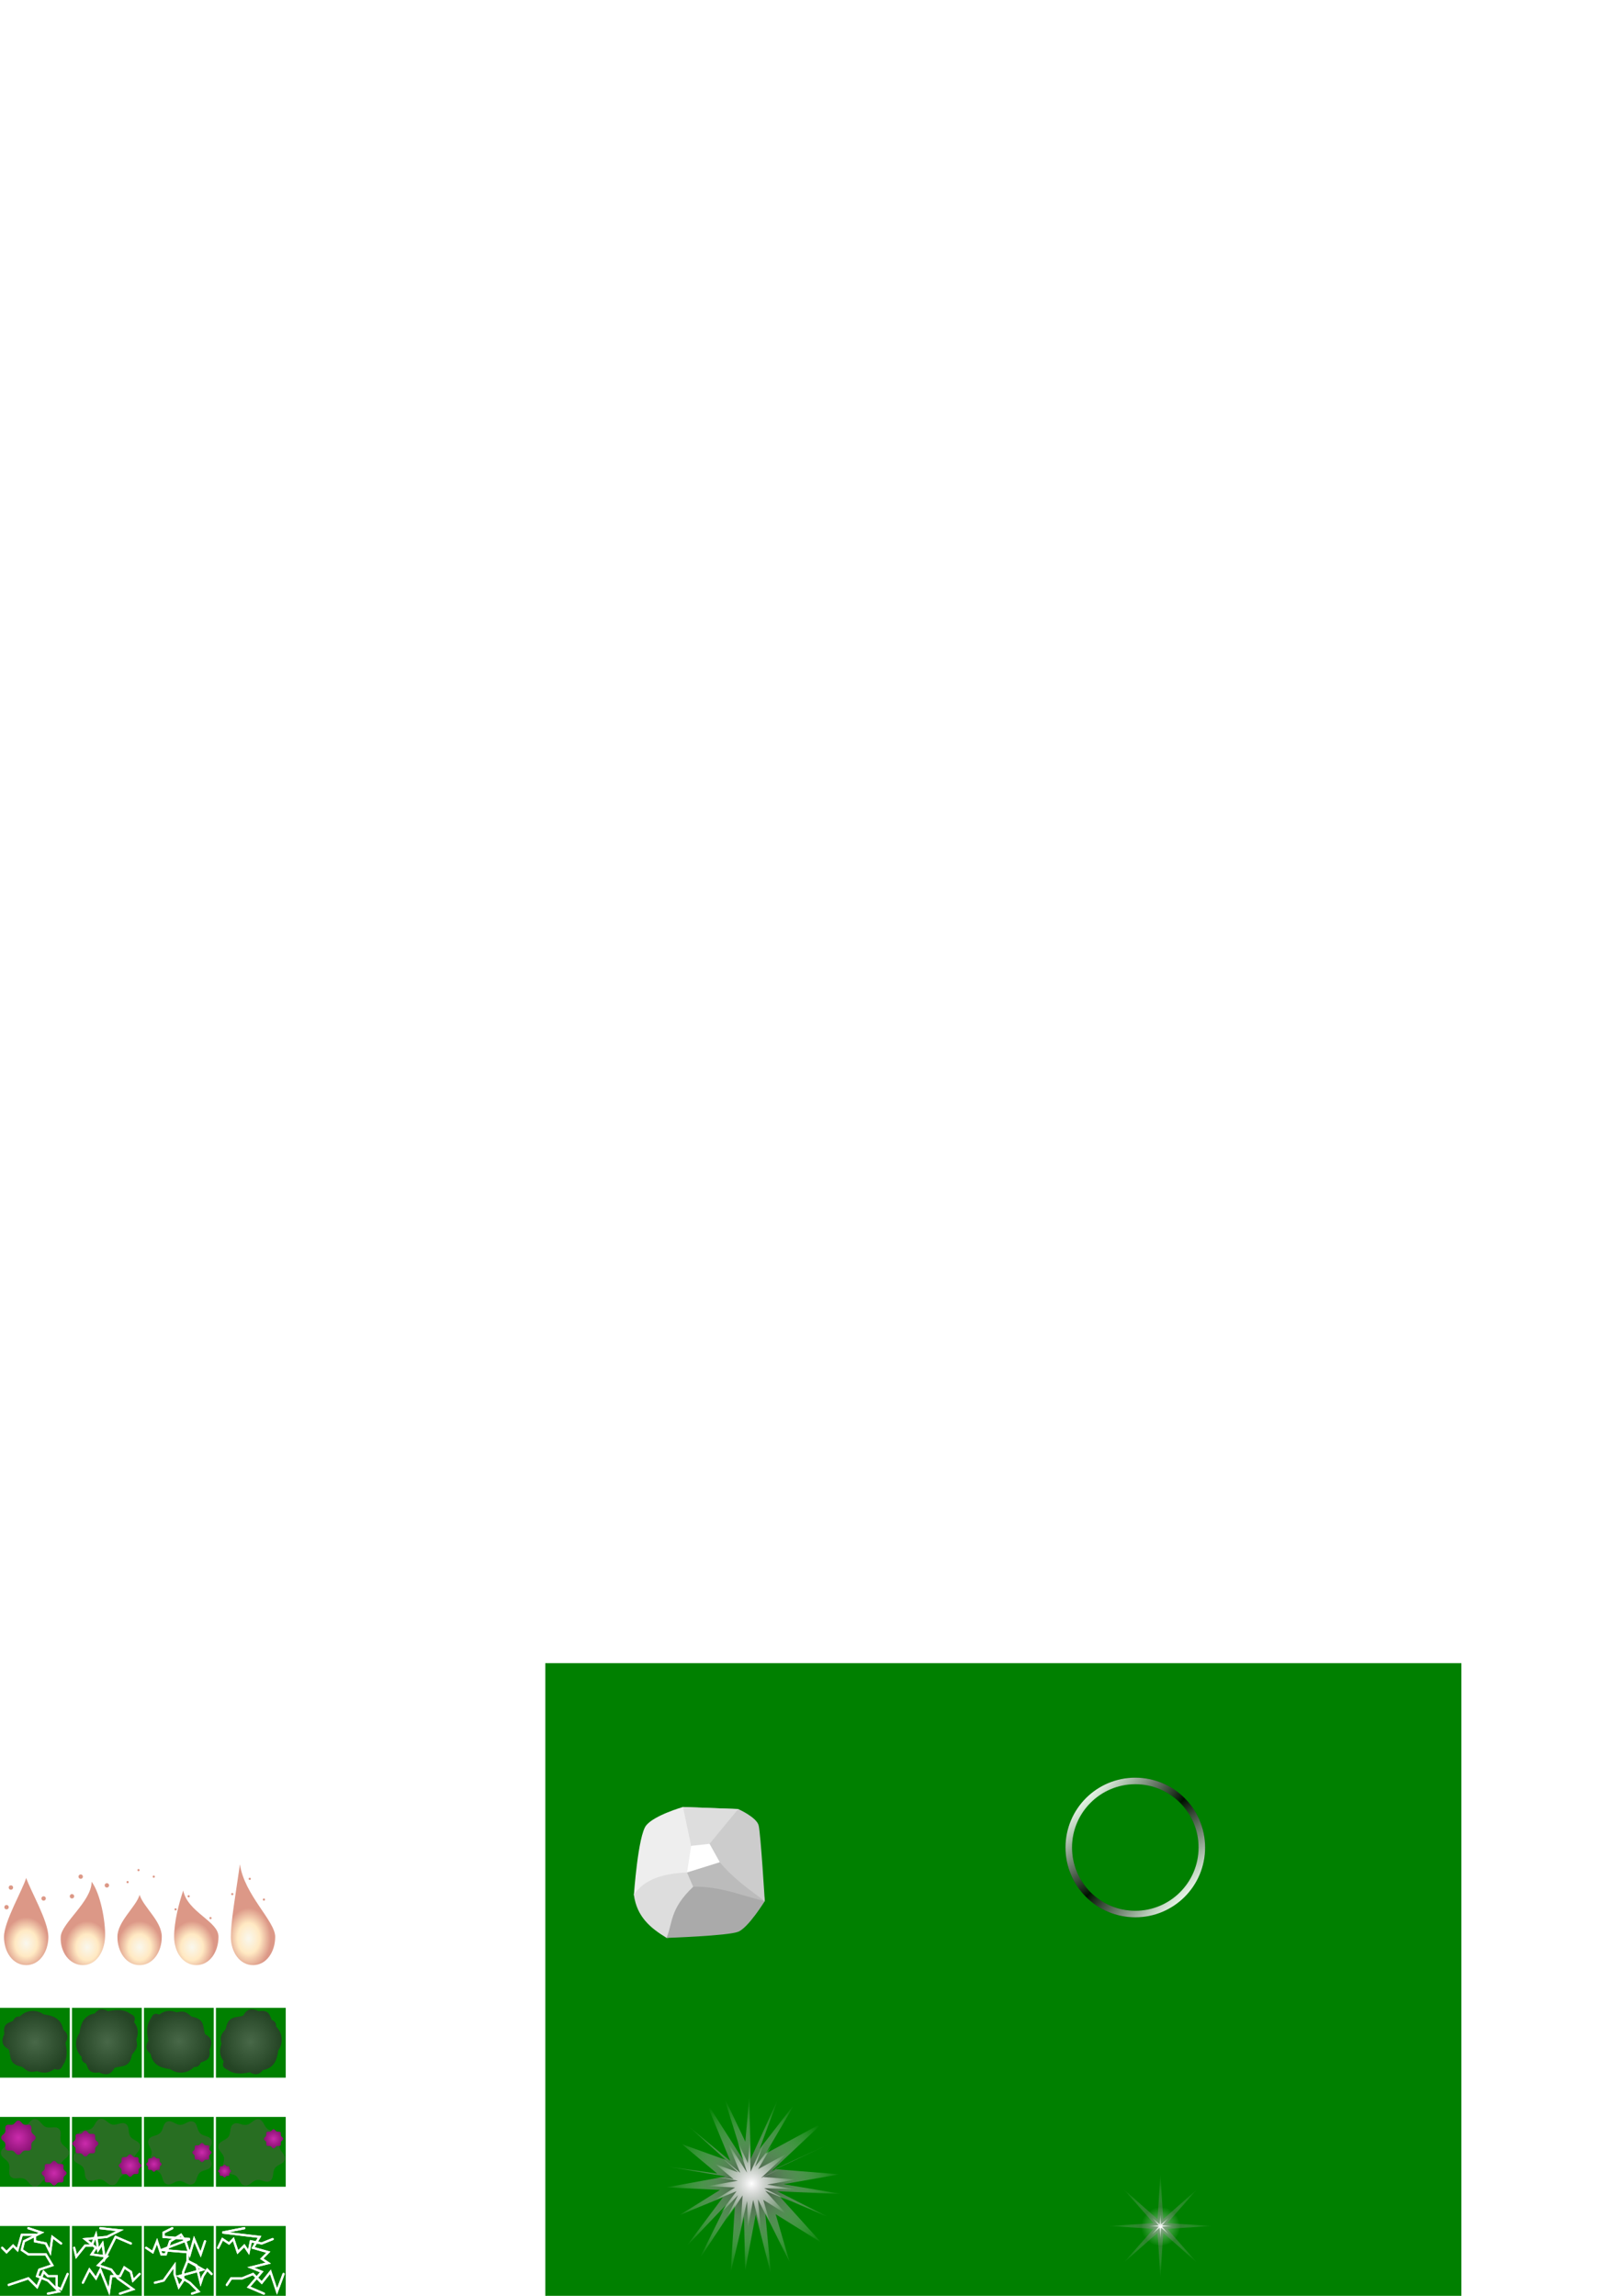 <?xml version="1.0" encoding="UTF-8" standalone="no"?>
<!-- Created with Inkscape (http://www.inkscape.org/) -->

<svg
   xmlns:dc="http://purl.org/dc/elements/1.1/"
   xmlns:cc="http://creativecommons.org/ns#"
   xmlns:rdf="http://www.w3.org/1999/02/22-rdf-syntax-ns#"
   xmlns:svg="http://www.w3.org/2000/svg"
   xmlns="http://www.w3.org/2000/svg"
   xmlns:xlink="http://www.w3.org/1999/xlink"
   xmlns:sodipodi="http://sodipodi.sourceforge.net/DTD/sodipodi-0.dtd"
   xmlns:inkscape="http://www.inkscape.org/namespaces/inkscape"
   width="210mm"
   height="297mm"
   viewBox="0 0 744.094 1052.362"
   id="svg5829"
   version="1.1"
   inkscape:version="0.92.3 (unknown)"
   sodipodi:docname="Effects.svg">
  <title
     id="title1001">Effect and particle spritesheet</title>
  <defs
     id="defs5831">
    <linearGradient
       id="wave-dark-6"
       inkscape:collect="always">
      <stop
         id="stop4384"
         offset="0"
         style="stop-color:#000000;stop-opacity:1" />
      <stop
         style="stop-color:#000000;stop-opacity:0"
         offset="0.5"
         id="stop4386" />
      <stop
         id="stop4388"
         offset="1"
         style="stop-color:#000000;stop-opacity:1" />
    </linearGradient>
    <linearGradient
       inkscape:collect="always"
       id="wave-light-2">
      <stop
         style="stop-color:#ffffff;stop-opacity:1;"
         offset="0"
         id="stop4330" />
      <stop
         id="stop4342"
         offset="0.5"
         style="stop-color:#ffffff;stop-opacity:0" />
      <stop
         style="stop-color:#ffffff;stop-opacity:1"
         offset="1"
         id="stop4332" />
    </linearGradient>
    <linearGradient
       inkscape:collect="always"
       id="spark-light-source-8">
      <stop
         style="stop-color:#ffffff;stop-opacity:1;"
         offset="0"
         id="stop4661" />
      <stop
         style="stop-color:#ffffff;stop-opacity:0;"
         offset="1"
         id="stop4663" />
    </linearGradient>
    <linearGradient
       inkscape:collect="always"
       id="ink">
      <stop
         style="stop-color:#606060;stop-opacity:1"
         offset="0"
         id="stop4283" />
      <stop
         style="stop-color:#303030;stop-opacity:1"
         offset="1"
         id="stop4285" />
    </linearGradient>
    <filter
       inkscape:collect="always"
       style="color-interpolation-filters:sRGB"
       id="filter4196"
       x="-0.092"
       width="1.184"
       y="-0.333"
       height="1.666">
      <feGaussianBlur
         inkscape:collect="always"
         stdDeviation="1.11"
         id="feGaussianBlur4198" />
    </filter>
    <filter
       inkscape:collect="always"
       style="color-interpolation-filters:sRGB"
       id="filter4200"
       x="-0.098"
       width="1.197"
       y="-0.268"
       height="1.537">
      <feGaussianBlur
         inkscape:collect="always"
         stdDeviation="1.23"
         id="feGaussianBlur4202" />
    </filter>
    <filter
       inkscape:collect="always"
       style="color-interpolation-filters:sRGB"
       id="filter4240"
       x="-0.199"
       width="1.398"
       y="-0.113"
       height="1.226">
      <feGaussianBlur
         inkscape:collect="always"
         stdDeviation="1.41"
         id="feGaussianBlur4242" />
    </filter>
    <filter
       inkscape:collect="always"
       style="color-interpolation-filters:sRGB"
       id="filter4457"
       x="-0.101"
       width="1.202"
       y="-0.252"
       height="1.504">
      <feGaussianBlur
         inkscape:collect="always"
         stdDeviation="1.26"
         id="feGaussianBlur4459" />
    </filter>
    <filter
       inkscape:collect="always"
       style="color-interpolation-filters:sRGB"
       id="filter4461"
       x="-0.098"
       width="1.197"
       y="-0.268"
       height="1.537">
      <feGaussianBlur
         inkscape:collect="always"
         stdDeviation="1.23"
         id="feGaussianBlur4463" />
    </filter>
    <filter
       inkscape:collect="always"
       style="color-interpolation-filters:sRGB"
       id="filter4465"
       x="-0.17"
       width="1.34"
       y="-0.125"
       height="1.25">
      <feGaussianBlur
         inkscape:collect="always"
         stdDeviation="1.56"
         id="feGaussianBlur4467" />
    </filter>
    <filter
       inkscape:collect="always"
       style="color-interpolation-filters:sRGB"
       id="filter4469"
       x="-0.101"
       width="1.202"
       y="-0.252"
       height="1.504">
      <feGaussianBlur
         inkscape:collect="always"
         stdDeviation="1.26"
         id="feGaussianBlur4471" />
    </filter>
    <filter
       inkscape:collect="always"
       style="color-interpolation-filters:sRGB"
       id="filter4473"
       x="-0.098"
       width="1.197"
       y="-0.268"
       height="1.537">
      <feGaussianBlur
         inkscape:collect="always"
         stdDeviation="1.23"
         id="feGaussianBlur4475" />
    </filter>
    <filter
       inkscape:collect="always"
       style="color-interpolation-filters:sRGB"
       id="filter4477"
       x="-0.186"
       width="1.371"
       y="-0.118"
       height="1.235">
      <feGaussianBlur
         inkscape:collect="always"
         stdDeviation="1.47"
         id="feGaussianBlur4479" />
    </filter>
    <filter
       inkscape:collect="always"
       style="color-interpolation-filters:sRGB"
       id="filter4485"
       x="-0.094"
       width="1.187"
       y="-0.312"
       height="1.624">
      <feGaussianBlur
         inkscape:collect="always"
         stdDeviation="1.17"
         id="feGaussianBlur4487" />
    </filter>
    <filter
       inkscape:collect="always"
       style="color-interpolation-filters:sRGB"
       id="filter4489"
       x="-0.175"
       width="1.35"
       y="-0.122"
       height="1.245">
      <feGaussianBlur
         inkscape:collect="always"
         stdDeviation="1.53"
         id="feGaussianBlur4491" />
    </filter>
    <filter
       inkscape:collect="always"
       style="color-interpolation-filters:sRGB"
       id="filter4497"
       x="-0.096"
       width="1.192"
       y="-0.288"
       height="1.576">
      <feGaussianBlur
         inkscape:collect="always"
         stdDeviation="1.2"
         id="feGaussianBlur4499" />
    </filter>
    <linearGradient
       inkscape:collect="always"
       id="poison-9">
      <stop
         style="stop-color:#cb2bac;stop-opacity:1"
         offset="0"
         id="stop4218" />
      <stop
         style="stop-color:#881172;stop-opacity:1"
         offset="1"
         id="stop4220" />
    </linearGradient>
    <radialGradient
       inkscape:collect="always"
       xlink:href="#poison-9"
       id="radialGradient4247"
       gradientUnits="userSpaceOnUse"
       gradientTransform="translate(13.223,16.632)"
       cx="11"
       cy="995.362"
       fx="11"
       fy="995.362"
       r="7" />
    <radialGradient
       inkscape:collect="always"
       xlink:href="#poison-9"
       id="radialGradient4249"
       gradientUnits="userSpaceOnUse"
       gradientTransform="translate(13.223,16.632)"
       cx="11"
       cy="995.362"
       fx="11"
       fy="995.362"
       r="7" />
    <radialGradient
       inkscape:collect="always"
       xlink:href="#poison-9"
       id="radialGradient4251"
       gradientUnits="userSpaceOnUse"
       gradientTransform="translate(13.223,16.632)"
       cx="11"
       cy="995.362"
       fx="11"
       fy="995.362"
       r="7" />
    <radialGradient
       inkscape:collect="always"
       xlink:href="#poison-9"
       id="radialGradient4253"
       gradientUnits="userSpaceOnUse"
       gradientTransform="translate(13.223,16.632)"
       cx="11"
       cy="995.362"
       fx="11"
       fy="995.362"
       r="7" />
    <radialGradient
       inkscape:collect="always"
       xlink:href="#ink"
       id="radialGradient4289"
       cx="16.013"
       cy="936.904"
       fx="16.013"
       fy="936.904"
       r="14.887"
       gradientTransform="matrix(1,0,0,0.95,0,46.06)"
       gradientUnits="userSpaceOnUse" />
    <radialGradient
       inkscape:collect="always"
       xlink:href="#ink"
       id="radialGradient4289-0"
       cx="16.013"
       cy="936.904"
       fx="16.013"
       fy="936.904"
       r="14.887"
       gradientTransform="matrix(0,1,-0.95,0,1004.858,919.891)"
       gradientUnits="userSpaceOnUse" />
    <radialGradient
       inkscape:collect="always"
       xlink:href="#ink"
       id="radialGradient4289-6"
       cx="16.013"
       cy="936.904"
       fx="16.013"
       fy="936.904"
       r="14.887"
       gradientTransform="matrix(0,-1,0.95,0,-840.831,951.917)"
       gradientUnits="userSpaceOnUse" />
    <radialGradient
       inkscape:collect="always"
       xlink:href="#ink"
       id="radialGradient4289-7"
       cx="16.013"
       cy="936.904"
       fx="16.013"
       fy="936.904"
       r="14.887"
       gradientTransform="matrix(-1,0,0,-0.95,98.026,1825.749)"
       gradientUnits="userSpaceOnUse" />
    <radialGradient
       inkscape:collect="always"
       xlink:href="#spark-dark"
       id="radialGradient4635"
       cx="170.51"
       cy="1293.355"
       fx="170.51"
       fy="1293.355"
       r="41.3"
       gradientTransform="matrix(0.993,0,0,0.993,175.938,-282.386)"
       gradientUnits="userSpaceOnUse" />
    <linearGradient
       inkscape:collect="always"
       id="spark-dark">
      <stop
         style="stop-color:#404040;stop-opacity:1"
         offset="0"
         id="stop4631" />
      <stop
         style="stop-color:#ffffff;stop-opacity:0"
         offset="1"
         id="stop4633" />
    </linearGradient>
    <filter
       inkscape:collect="always"
       style="color-interpolation-filters:sRGB"
       id="filter4804"
       x="-0.024"
       width="1.048"
       y="-0.024"
       height="1.048">
      <feGaussianBlur
         inkscape:collect="always"
         stdDeviation="0.82"
         id="feGaussianBlur4806" />
    </filter>
    <radialGradient
       inkscape:collect="always"
       xlink:href="#spark-light"
       id="radialGradient4635-0"
       cx="170.51"
       cy="1293.355"
       fx="170.51"
       fy="1293.355"
       r="41.3"
       gradientTransform="matrix(0.503,0,0,0.503,258.795,350.374)"
       gradientUnits="userSpaceOnUse" />
    <linearGradient
       id="spark-light"
       inkscape:collect="always">
      <stop
         id="stop4688"
         offset="0"
         style="stop-color:#ffffff;stop-opacity:1;" />
      <stop
         id="stop4690"
         offset="1"
         style="stop-color:#ffffff;stop-opacity:0;" />
    </linearGradient>
    <filter
       inkscape:collect="always"
       style="color-interpolation-filters:sRGB"
       id="filter4796"
       x="-0.024"
       width="1.048"
       y="-0.024"
       height="1.048">
      <feGaussianBlur
         inkscape:collect="always"
         stdDeviation="0.416"
         id="feGaussianBlur4798" />
    </filter>
    <filter
       inkscape:collect="always"
       style="color-interpolation-filters:sRGB"
       id="filter4876"
       x="-0.515"
       width="2.03"
       y="-0.515"
       height="2.03">
      <feGaussianBlur
         inkscape:collect="always"
         stdDeviation="0.429"
         id="feGaussianBlur4878" />
    </filter>
    <radialGradient
       inkscape:collect="always"
       xlink:href="#flame"
       id="radialGradient4149-2"
       cx="4.017"
       cy="1043.488"
       fx="4.017"
       fy="1043.488"
       r="5"
       gradientTransform="matrix(1,3.1920227e-8,-4.3178155e-8,1.401,0.9,-416.588)"
       gradientUnits="userSpaceOnUse" />
    <linearGradient
       inkscape:collect="always"
       id="flame">
      <stop
         style="stop-color:#f4f1e0;stop-opacity:1"
         offset="0"
         id="stop4143" />
      <stop
         id="stop4153"
         offset="0.5"
         style="stop-color:#ffd894;stop-opacity:1" />
      <stop
         style="stop-color:#c04729;stop-opacity:1"
         offset="1"
         id="stop4145" />
    </linearGradient>
    <filter
       inkscape:collect="always"
       style="color-interpolation-filters:sRGB"
       id="filter4527-4"
       x="-0.09"
       width="1.18"
       y="-0.045"
       height="1.09">
      <feGaussianBlur
         inkscape:collect="always"
         stdDeviation="0.375"
         id="feGaussianBlur4529-18" />
    </filter>
    <radialGradient
       inkscape:collect="always"
       xlink:href="#flame"
       id="radialGradient4149-90"
       cx="4.017"
       cy="1045.276"
       fx="4.017"
       fy="1045.276"
       r="5"
       gradientTransform="matrix(1,0,0,1.2,0.9,-206.964)"
       gradientUnits="userSpaceOnUse" />
    <filter
       inkscape:collect="always"
       style="color-interpolation-filters:sRGB"
       id="filter4527-6"
       x="-0.09"
       width="1.18"
       y="-0.045"
       height="1.09">
      <feGaussianBlur
         inkscape:collect="always"
         stdDeviation="0.375"
         id="feGaussianBlur4529-13" />
    </filter>
    <radialGradient
       inkscape:collect="always"
       xlink:href="#flame"
       id="radialGradient4149-7"
       cx="5"
       cy="1045.276"
       fx="5"
       fy="1045.276"
       r="5"
       gradientTransform="matrix(1,0,0,1.2,0.9,-206.964)"
       gradientUnits="userSpaceOnUse" />
    <filter
       inkscape:collect="always"
       style="color-interpolation-filters:sRGB"
       id="filter4527-1"
       x="-0.09"
       width="1.18"
       y="-0.045"
       height="1.09">
      <feGaussianBlur
         inkscape:collect="always"
         stdDeviation="0.375"
         id="feGaussianBlur4529-6" />
    </filter>
    <radialGradient
       inkscape:collect="always"
       xlink:href="#flame"
       id="radialGradient4149-9"
       cx="5.983"
       cy="1045.276"
       fx="5.983"
       fy="1045.276"
       r="5"
       gradientTransform="matrix(1,0,0,1.2,0.9,-206.964)"
       gradientUnits="userSpaceOnUse" />
    <filter
       inkscape:collect="always"
       style="color-interpolation-filters:sRGB"
       id="filter4527-7"
       x="-0.09"
       width="1.18"
       y="-0.045"
       height="1.09">
      <feGaussianBlur
         inkscape:collect="always"
         stdDeviation="0.375"
         id="feGaussianBlur4529-1" />
    </filter>
    <radialGradient
       inkscape:collect="always"
       xlink:href="#flame"
       id="radialGradient4149"
       cx="5"
       cy="1044.529"
       fx="5"
       fy="1044.529"
       r="5"
       gradientTransform="matrix(1,0,0,1.2,0.9,-206.964)"
       gradientUnits="userSpaceOnUse" />
    <filter
       inkscape:collect="always"
       style="color-interpolation-filters:sRGB"
       id="filter4527"
       x="-0.09"
       width="1.18"
       y="-0.045"
       height="1.09">
      <feGaussianBlur
         inkscape:collect="always"
         stdDeviation="0.375"
         id="feGaussianBlur4529" />
    </filter>
    <radialGradient
       gradientTransform="matrix(0.75,0,0,0.75,133,273.841)"
       inkscape:collect="always"
       xlink:href="#spark-dark"
       id="radialGradient4336-7"
       cx="532"
       cy="995.362"
       fx="532"
       fy="995.362"
       r="32"
       gradientUnits="userSpaceOnUse" />
    <radialGradient
       inkscape:collect="always"
       xlink:href="#spark-light-source-8"
       id="radialGradient4665"
       cx="532"
       cy="995.362"
       fx="532"
       fy="995.362"
       r="19"
       gradientUnits="userSpaceOnUse"
       gradientTransform="matrix(0.474,0,0,0.474,279.999,548.874)" />
    <radialGradient
       gradientTransform="matrix(0.188,0,0,0.188,432.25,833.731)"
       inkscape:collect="always"
       xlink:href="#spark-light"
       id="radialGradient4336-7-4"
       cx="532"
       cy="995.362"
       fx="532"
       fy="995.362"
       r="32"
       gradientUnits="userSpaceOnUse" />
    <filter
       inkscape:collect="always"
       style="color-interpolation-filters:sRGB"
       id="filter4762"
       x="-0.036"
       width="1.072"
       y="-0.036"
       height="1.072">
      <feGaussianBlur
         inkscape:collect="always"
         stdDeviation="0.18"
         id="feGaussianBlur4764" />
    </filter>
    <filter
       inkscape:collect="always"
       style="color-interpolation-filters:sRGB"
       id="filter4766"
       x="-0.012"
       width="1.024"
       y="-0.012"
       height="1.024">
      <feGaussianBlur
         inkscape:collect="always"
         stdDeviation="0.24"
         id="feGaussianBlur4768" />
    </filter>
    <linearGradient
       inkscape:collect="always"
       xlink:href="#wave-light-2"
       id="linearGradient4334"
       x1="495"
       y1="822.362"
       x2="545"
       y2="872.362"
       gradientUnits="userSpaceOnUse" />
    <linearGradient
       gradientTransform="translate(326.362,-1367.362)"
       inkscape:collect="always"
       xlink:href="#wave-dark-6"
       id="linearGradient4334-9"
       x1="495"
       y1="822.362"
       x2="545"
       y2="872.362"
       gradientUnits="userSpaceOnUse" />
  </defs>
  <sodipodi:namedview
     id="base"
     pagecolor="#ffffff"
     bordercolor="#666666"
     borderopacity="1.0"
     inkscape:pageopacity="0.0"
     inkscape:pageshadow="2"
     inkscape:zoom="1.7042744"
     inkscape:cx="356.44971"
     inkscape:cy="122.66669"
     inkscape:document-units="px"
     inkscape:current-layer="layer1"
     showgrid="true"
     inkscape:snap-bbox="true"
     inkscape:object-paths="true"
     inkscape:snap-intersection-paths="true"
     inkscape:snap-smooth-nodes="true"
     inkscape:object-nodes="true"
     inkscape:window-width="1872"
     inkscape:window-height="1055"
     inkscape:window-x="48"
     inkscape:window-y="0"
     inkscape:window-maximized="1"
     inkscape:bbox-paths="true"
     inkscape:bbox-nodes="true">
    <inkscape:grid
       type="xygrid"
       id="grid6377" />
  </sodipodi:namedview>
  <g
     inkscape:groupmode="layer"
     id="layer2"
     inkscape:label="Grid"
     style="display:inline">
    <rect
       style="opacity:1;fill:#008000;fill-opacity:1;stroke:none;stroke-opacity:1"
       id="rect6380"
       width="32"
       height="32"
       x="0"
       y="1020.362" />
    <rect
       style="opacity:1;fill:#008000;fill-opacity:1;stroke:none;stroke-opacity:1"
       id="rect6380-9"
       width="32"
       height="32"
       x="33"
       y="1020.362" />
    <rect
       style="opacity:1;fill:#008000;fill-opacity:1;stroke:none;stroke-opacity:1"
       id="rect6380-9-3"
       width="32"
       height="32"
       x="66"
       y="1020.362" />
    <rect
       style="opacity:1;fill:#008000;fill-opacity:1;stroke:none;stroke-opacity:1"
       id="rect6380-9-3-5"
       width="32"
       height="32"
       x="99"
       y="1020.362" />
    <rect
       style="display:inline;opacity:1;fill:#008000;fill-opacity:1;stroke:none;stroke-opacity:1"
       id="rect6380-7"
       width="32"
       height="32"
       x="0"
       y="970.362" />
    <rect
       style="display:inline;opacity:1;fill:#008000;fill-opacity:1;stroke:none;stroke-opacity:1"
       id="rect6380-7-1"
       width="32"
       height="32"
       x="33"
       y="970.362" />
    <rect
       style="display:inline;opacity:1;fill:#008000;fill-opacity:1;stroke:none;stroke-opacity:1"
       id="rect6380-7-8"
       width="32"
       height="32"
       x="66"
       y="970.362" />
    <rect
       style="display:inline;opacity:1;fill:#008000;fill-opacity:1;stroke:none;stroke-opacity:1"
       id="rect6380-7-3"
       width="32"
       height="32"
       x="99"
       y="970.362" />
    <rect
       style="display:inline;opacity:1;fill:#008000;fill-opacity:1;stroke:none;stroke-opacity:1"
       id="rect6380-3"
       width="32"
       height="32"
       x="0"
       y="920.362" />
    <rect
       style="display:inline;opacity:1;fill:#008000;fill-opacity:1;stroke:none;stroke-opacity:1"
       id="rect6380-3-1"
       width="32"
       height="32"
       x="33"
       y="920.362" />
    <rect
       style="display:inline;opacity:1;fill:#008000;fill-opacity:1;stroke:none;stroke-opacity:1"
       id="rect6380-3-3"
       width="32"
       height="32"
       x="66"
       y="920.362" />
    <rect
       style="display:inline;opacity:1;fill:#008000;fill-opacity:1;stroke:none;stroke-opacity:1"
       id="rect6380-3-6"
       width="32"
       height="32"
       x="99"
       y="920.362" />
    <rect
       style="color:#000000;clip-rule:nonzero;display:inline;overflow:visible;visibility:visible;opacity:1;isolation:auto;mix-blend-mode:normal;color-interpolation:sRGB;color-interpolation-filters:linearRGB;solid-color:#000000;solid-opacity:1;fill:#008000;fill-opacity:1;fill-rule:evenodd;stroke:none;stroke-width:1;stroke-linecap:round;stroke-linejoin:round;stroke-miterlimit:15;stroke-dasharray:none;stroke-dashoffset:0;stroke-opacity:1;color-rendering:auto;image-rendering:auto;shape-rendering:auto;text-rendering:auto;enable-background:accumulate"
       id="rect4324"
       width="420"
       height="350"
       x="250"
       y="762.362"
       rx="0"
       ry="0" />
  </g>
  <g
     inkscape:label="Graphics"
     inkscape:groupmode="layer"
     id="layer1"
     style="display:inline">
    <path
       style="fill:#cccccc;fill-rule:evenodd;stroke:none;stroke-width:0.938px;stroke-linecap:butt;stroke-linejoin:miter;stroke-opacity:1;fill-opacity:1"
       d="m 313.125,828.3 -15.938,9.375 -6.562,30.938 15,19.688 32.812,-4.688 12.188,-12.188 -4.688,-33.75 -7.5,-8.438 z"
       id="path1000"
       inkscape:connector-curvature="0"
       inkscape:export-filename="/home/andre/Programming/C++/Pikmin_fangame_engine/Game_data/Graphics/Rock.png"
       inkscape:export-xdpi="96"
       inkscape:export-ydpi="96" />
    <circle
       style="color:#000000;clip-rule:nonzero;display:inline;overflow:visible;visibility:visible;opacity:1;isolation:auto;mix-blend-mode:normal;color-interpolation:sRGB;color-interpolation-filters:linearRGB;solid-color:#000000;solid-opacity:1;fill:none;fill-opacity:1;fill-rule:nonzero;stroke:url(#linearGradient4334-9);stroke-width:3;stroke-linecap:butt;stroke-linejoin:miter;stroke-miterlimit:4;stroke-dasharray:none;stroke-dashoffset:0;stroke-opacity:1;color-rendering:auto;image-rendering:auto;shape-rendering:auto;text-rendering:auto;enable-background:accumulate"
       id="path4326-6"
       cx="846.862"
       cy="-520.5"
       r="30.5"
       transform="matrix(0,1,-1,0,0,0)"
       inkscape:export-filename="/home/andre/Dropbox/Programacao/C++/Pikmin_fangame_engine/Game_data/Graphics/Wave_ring.png"
       inkscape:export-xdpi="90"
       inkscape:export-ydpi="90" />
    <path
       sodipodi:type="star"
       style="display:inline;opacity:0.2;fill:#cb2bac;fill-opacity:1;stroke:none;stroke-width:1.5;stroke-linecap:round;stroke-miterlimit:4;stroke-dasharray:none;stroke-opacity:1"
       id="path4226-9-6"
       sodipodi:sides="8"
       sodipodi:cx="24.223391"
       sodipodi:cy="1011.9945"
       sodipodi:r1="7"
       sodipodi:r2="5.8099999"
       sodipodi:arg1="0"
       sodipodi:arg2="0.39269908"
       inkscape:flatsided="false"
       inkscape:rounded="0.37"
       inkscape:randomized="0"
       d="m 31.223,1011.995 c 0,1.02 -1.242,1.28 -1.632,2.223 -0.391,0.943 0.304,2.005 -0.418,2.726 -0.722,0.722 -1.784,0.027 -2.726,0.418 -0.943,0.391 -1.203,1.632 -2.223,1.632 -1.021,0 -1.281,-1.242 -2.223,-1.632 -0.943,-0.391 -2.005,0.304 -2.726,-0.418 -0.722,-0.722 -0.027,-1.784 -0.418,-2.726 -0.391,-0.943 -1.632,-1.203 -1.632,-2.223 0,-1.02 1.242,-1.28 1.632,-2.223 0.391,-0.943 -0.304,-2.005 0.418,-2.726 0.722,-0.722 1.784,-0.028 2.726,-0.418 0.943,-0.391 1.203,-1.632 2.223,-1.632 1.021,0 1.281,1.242 2.223,1.632 0.943,0.391 2.005,-0.304 2.726,0.418 0.722,0.722 0.027,1.784 0.418,2.726 0.391,0.943 1.632,1.203 1.632,2.223 z"
       transform="matrix(1.873,-1.216,1.205,1.855,-1149.417,-861.151)" />
    <path
       sodipodi:type="star"
       style="display:inline;opacity:0.2;fill:#cb2bac;fill-opacity:1;stroke:none;stroke-width:1.5;stroke-linecap:round;stroke-miterlimit:4;stroke-dasharray:none;stroke-opacity:1"
       id="path4226-9-5"
       sodipodi:sides="8"
       sodipodi:cx="24.223391"
       sodipodi:cy="1011.9945"
       sodipodi:r1="7"
       sodipodi:r2="5.8099999"
       sodipodi:arg1="0"
       sodipodi:arg2="0.39269908"
       inkscape:flatsided="false"
       inkscape:rounded="0.37"
       inkscape:randomized="0"
       d="m 31.223,1011.995 c 0,1.02 -1.242,1.28 -1.632,2.223 -0.391,0.943 0.304,2.005 -0.418,2.726 -0.722,0.722 -1.784,0.027 -2.726,0.418 -0.943,0.391 -1.203,1.632 -2.223,1.632 -1.021,0 -1.281,-1.242 -2.223,-1.632 -0.943,-0.391 -2.005,0.304 -2.726,-0.418 -0.722,-0.722 -0.027,-1.784 -0.418,-2.726 -0.391,-0.943 -1.632,-1.203 -1.632,-2.223 0,-1.02 1.242,-1.28 1.632,-2.223 0.391,-0.943 -0.304,-2.005 0.418,-2.726 0.722,-0.722 1.784,-0.028 2.726,-0.418 0.943,-0.391 1.203,-1.632 2.223,-1.632 1.021,0 1.281,1.242 2.223,1.632 0.943,0.391 2.005,-0.304 2.726,0.418 0.722,0.722 0.027,1.784 0.418,2.726 0.391,0.943 1.632,1.203 1.632,2.223 z"
       transform="matrix(2.192,-0.426,0.422,2.171,-431.21,-1200.259)" />
    <path
       sodipodi:type="star"
       style="display:inline;opacity:0.2;fill:#cb2bac;fill-opacity:1;stroke:none;stroke-width:1.5;stroke-linecap:round;stroke-miterlimit:4;stroke-dasharray:none;stroke-opacity:1"
       id="path4226-9-7"
       sodipodi:sides="8"
       sodipodi:cx="24.223391"
       sodipodi:cy="1011.9945"
       sodipodi:r1="7"
       sodipodi:r2="5.8099999"
       sodipodi:arg1="0"
       sodipodi:arg2="0.39269908"
       inkscape:flatsided="false"
       inkscape:rounded="0.37"
       inkscape:randomized="0"
       d="m 31.223,1011.995 c 0,1.02 -1.242,1.28 -1.632,2.223 -0.391,0.943 0.304,2.005 -0.418,2.726 -0.722,0.722 -1.784,0.027 -2.726,0.418 -0.943,0.391 -1.203,1.632 -2.223,1.632 -1.021,0 -1.281,-1.242 -2.223,-1.632 -0.943,-0.391 -2.005,0.304 -2.726,-0.418 -0.722,-0.722 -0.027,-1.784 -0.418,-2.726 -0.391,-0.943 -1.632,-1.203 -1.632,-2.223 0,-1.02 1.242,-1.28 1.632,-2.223 0.391,-0.943 -0.304,-2.005 0.418,-2.726 0.722,-0.722 1.784,-0.028 2.726,-0.418 0.943,-0.391 1.203,-1.632 2.223,-1.632 1.021,0 1.281,1.242 2.223,1.632 0.943,0.391 2.005,-0.304 2.726,0.418 0.722,0.722 0.027,1.784 0.418,2.726 0.391,0.943 1.632,1.203 1.632,2.223 z"
       transform="matrix(2.071,-0.837,0.829,2.051,-806.64,-1068.461)" />
    <path
       sodipodi:type="star"
       style="display:inline;opacity:0.2;fill:#cb2bac;fill-opacity:1;stroke:none;stroke-width:1.5;stroke-linecap:round;stroke-miterlimit:4;stroke-dasharray:none;stroke-opacity:1"
       id="path4226-9"
       sodipodi:sides="8"
       sodipodi:cx="24.223391"
       sodipodi:cy="1011.9945"
       sodipodi:r1="7"
       sodipodi:r2="5.8099999"
       sodipodi:arg1="0"
       sodipodi:arg2="0.39269908"
       inkscape:flatsided="false"
       inkscape:rounded="0.37"
       inkscape:randomized="0"
       d="m 31.223,1011.995 c 0,1.02 -1.242,1.28 -1.632,2.223 -0.391,0.943 0.304,2.005 -0.418,2.726 -0.722,0.722 -1.784,0.027 -2.726,0.418 -0.943,0.391 -1.203,1.632 -2.223,1.632 -1.021,0 -1.281,-1.242 -2.223,-1.632 -0.943,-0.391 -2.005,0.304 -2.726,-0.418 -0.722,-0.722 -0.027,-1.784 -0.418,-2.726 -0.391,-0.943 -1.632,-1.203 -1.632,-2.223 0,-1.02 1.242,-1.28 1.632,-2.223 0.391,-0.943 -0.304,-2.005 0.418,-2.726 0.722,-0.722 1.784,-0.028 2.726,-0.418 0.943,-0.391 1.203,-1.632 2.223,-1.632 1.021,0 1.281,1.242 2.223,1.632 0.943,0.391 2.005,-0.304 2.726,0.418 0.722,0.722 0.027,1.784 0.418,2.726 0.391,0.943 1.632,1.203 1.632,2.223 z"
       transform="matrix(2.233,0,0,2.212,-38.069,-1251.705)" />
    <use
       x="0"
       y="0"
       xlink:href="#path6382-0-07"
       id="use4431"
       style="filter:url(#filter4497)"
       width="100%"
       height="100%" />
    <use
       x="0"
       y="0"
       xlink:href="#path6382-0"
       id="use4427"
       style="filter:url(#filter4485)"
       width="100%"
       height="100%" />
    <use
       x="0"
       y="0"
       xlink:href="#path6382-0-7"
       id="use4366"
       style="filter:url(#filter4473)"
       width="100%"
       height="100%" />
    <use
       x="0"
       y="0"
       xlink:href="#path6382-0-3"
       id="use4364"
       style="filter:url(#filter4469)"
       width="100%"
       height="100%" />
    <use
       x="0"
       y="0"
       xlink:href="#path6382-0-1"
       id="use4291"
       style="filter:url(#filter4457)"
       width="100%"
       height="100%" />
    <use
       x="0"
       y="0"
       xlink:href="#path6382-0-6"
       id="use4289"
       style="filter:url(#filter4461)"
       width="100%"
       height="100%" />
    <use
       x="0"
       y="0"
       xlink:href="#path6382-7"
       id="use4186"
       style="filter:url(#filter4200)"
       width="100%"
       height="100%" />
    <use
       x="0"
       y="0"
       xlink:href="#path6382"
       id="use6664"
       style="opacity:1;filter:url(#filter4196)"
       width="100%"
       height="100%" />
    <path
       style="fill:none;fill-rule:evenodd;stroke:#ffffff;stroke-width:1;stroke-linecap:round;stroke-linejoin:miter;stroke-miterlimit:4;stroke-dasharray:none;stroke-opacity:1"
       d="m 4,1047.362 3,-1 6,-2 4,4 3,-7 2,2 4,0 0,5 2,1 3,-7"
       id="path6382"
       inkscape:connector-curvature="0"
       sodipodi:nodetypes="cccccccccc" />
    <path
       style="fill:none;fill-rule:evenodd;stroke:#ffffff;stroke-width:1;stroke-linecap:round;stroke-linejoin:miter;stroke-miterlimit:4;stroke-dasharray:none;stroke-opacity:1"
       d="m 1,1030.362 2,2 3,-3 2,2 2,-7 6,0 0,3 5,1 2,4 1,-7 4,3"
       id="path6382-7"
       inkscape:connector-curvature="0"
       sodipodi:nodetypes="ccccccccccc" />
    <path
       style="fill:none;fill-rule:evenodd;stroke:#ffffff;stroke-width:1;stroke-linecap:round;stroke-linejoin:miter;stroke-miterlimit:4;stroke-dasharray:none;stroke-opacity:1"
       d="m 104,1047.362 2,-3 5,0 5,-2 4,4 4,-5 3,9 3,-8"
       id="path6382-0"
       inkscape:connector-curvature="0"
       sodipodi:nodetypes="cccccccc" />
    <path
       style="fill:none;fill-rule:evenodd;stroke:#ffffff;stroke-width:1;stroke-linecap:round;stroke-linejoin:miter;stroke-miterlimit:4;stroke-dasharray:none;stroke-opacity:1"
       d="m 13,1021.362 6,2 -8,4 -1,4 3,2 8,0 3,5 -6,2 -1,3 5,2 5,5 -5,1"
       id="path6382-0-9"
       inkscape:connector-curvature="0"
       sodipodi:nodetypes="cccccccccccc" />
    <use
       x="0"
       y="0"
       xlink:href="#path6382-0-9"
       id="use4234"
       style="filter:url(#filter4240)"
       width="100%"
       height="100%" />
    <path
       style="fill:none;fill-rule:evenodd;stroke:#ffffff;stroke-width:1;stroke-linecap:round;stroke-linejoin:miter;stroke-miterlimit:4;stroke-dasharray:none;stroke-opacity:1"
       d="m 38,1046.362 3,-6 3,4 2,-4 4,10 1,-7 4,0 2,-4 3,2 1,4 3,-3"
       id="path6382-0-6"
       inkscape:connector-curvature="0"
       sodipodi:nodetypes="ccccccccccc" />
    <path
       style="fill:none;fill-rule:evenodd;stroke:#ffffff;stroke-width:1;stroke-linecap:round;stroke-linejoin:miter;stroke-miterlimit:4;stroke-dasharray:none;stroke-opacity:1"
       d="m 34,1030.362 1,4 4,-5 3,0 2,-5 1,7 2,-3 1,7 5,-10 7,3"
       id="path6382-0-1"
       inkscape:connector-curvature="0"
       sodipodi:nodetypes="cccccccccc" />
    <path
       style="fill:none;fill-rule:evenodd;stroke:#ffffff;stroke-width:1;stroke-linecap:round;stroke-linejoin:miter;stroke-miterlimit:4;stroke-dasharray:none;stroke-opacity:1"
       d="m 46,1021.362 9,1 -6,3 -10,1 5,4 -2,3 7,1 -4,4 6,2 3,4 7,5 -6,2"
       id="path6382-0-5"
       inkscape:connector-curvature="0"
       sodipodi:nodetypes="cccccccccccc" />
    <use
       x="0"
       y="0"
       xlink:href="#path6382-0-5"
       id="use4293"
       style="filter:url(#filter4465)"
       width="100%"
       height="100%" />
    <path
       style="fill:none;fill-rule:evenodd;stroke:#ffffff;stroke-width:1;stroke-linecap:round;stroke-linejoin:miter;stroke-miterlimit:4;stroke-dasharray:none;stroke-opacity:1"
       d="m 97,1042.362 -2,-2 -2,3 -1,3 -2,-8 -4,-2 -2,5 0,4 -2,3 -2,-6 0,-4 -5,7 -4,1"
       id="path6382-0-3"
       inkscape:connector-curvature="0"
       sodipodi:nodetypes="ccccccccccccc" />
    <path
       style="fill:none;fill-rule:evenodd;stroke:#ffffff;stroke-width:1;stroke-linecap:round;stroke-linejoin:miter;stroke-miterlimit:4;stroke-dasharray:none;stroke-opacity:1"
       d="m 67,1030.362 3,2 2,-5 2,6 2,0 2,-6 5,-3 2,3 2,6 2,-7 3,7 2,-6"
       id="path6382-0-7"
       inkscape:connector-curvature="0"
       sodipodi:nodetypes="cccccccccccc" />
    <path
       style="fill:none;fill-rule:evenodd;stroke:#ffffff;stroke-width:1;stroke-linecap:round;stroke-linejoin:miter;stroke-miterlimit:4;stroke-dasharray:none;stroke-opacity:1"
       d="m 79,1021.362 -4,2 0,2 12,1 -13,5 12,1 0,4 7,4 -11,3 5,3 4,4 -3,1"
       id="path6382-0-0"
       inkscape:connector-curvature="0"
       sodipodi:nodetypes="cccccccccccc" />
    <use
       x="0"
       y="0"
       xlink:href="#path6382-0-0"
       id="use4368"
       style="filter:url(#filter4477)"
       width="100%"
       height="100%" />
    <path
       style="fill:none;fill-rule:evenodd;stroke:#ffffff;stroke-width:1;stroke-linecap:round;stroke-linejoin:miter;stroke-miterlimit:4;stroke-dasharray:none;stroke-opacity:1"
       d="m 112,1021.362 -10,2 17,2 -3,5 7,2 -3,3 3,2 -8,2 5,2 -6,7 7,3"
       id="path6382-0-37"
       inkscape:connector-curvature="0"
       sodipodi:nodetypes="ccccccccccc" />
    <path
       style="fill:none;fill-rule:evenodd;stroke:#ffffff;stroke-width:1;stroke-linecap:round;stroke-linejoin:miter;stroke-miterlimit:4;stroke-dasharray:none;stroke-opacity:1"
       d="m 100,1030.362 2,-4 3,2 2,-2 2,6 3,-3 2,3 1,-5 5,1 5,-2"
       id="path6382-0-07"
       inkscape:connector-curvature="0"
       sodipodi:nodetypes="cccccccccc" />
    <use
       x="0"
       y="0"
       xlink:href="#path6382-0-37"
       id="use4429"
       style="filter:url(#filter4489)"
       width="100%"
       height="100%" />
    <path
       sodipodi:type="star"
       style="display:inline;opacity:1;fill:url(#radialGradient4253);fill-opacity:1;stroke:none;stroke-width:1.5;stroke-linecap:round;stroke-miterlimit:4;stroke-dasharray:none;stroke-opacity:1"
       id="path4226"
       sodipodi:sides="8"
       sodipodi:cx="24.223391"
       sodipodi:cy="1011.9945"
       sodipodi:r1="7"
       sodipodi:r2="5.8099999"
       sodipodi:arg1="0"
       sodipodi:arg2="0.39269908"
       inkscape:flatsided="false"
       inkscape:rounded="0.37"
       inkscape:randomized="0"
       d="m 31.223,1011.995 c 0,1.02 -1.242,1.28 -1.632,2.223 -0.391,0.943 0.304,2.005 -0.418,2.726 -0.722,0.722 -1.784,0.027 -2.726,0.418 -0.943,0.391 -1.203,1.632 -2.223,1.632 -1.021,0 -1.281,-1.242 -2.223,-1.632 -0.943,-0.391 -2.005,0.304 -2.726,-0.418 -0.722,-0.722 -0.027,-1.784 -0.418,-2.726 -0.391,-0.943 -1.632,-1.203 -1.632,-2.223 0,-1.02 1.242,-1.28 1.632,-2.223 0.391,-0.943 -0.304,-2.005 0.418,-2.726 0.722,-0.722 1.784,-0.028 2.726,-0.418 0.943,-0.391 1.203,-1.632 2.223,-1.632 1.021,0 1.281,1.242 2.223,1.632 0.943,0.391 2.005,-0.304 2.726,0.418 0.722,0.722 0.027,1.784 0.418,2.726 0.391,0.943 1.632,1.203 1.632,2.223 z"
       transform="matrix(0.817,0,0,0.809,5.029,177.452)" />
    <use
       style="display:inline"
       x="0"
       y="0"
       xlink:href="#path4226"
       id="use4244"
       transform="matrix(0.879,0,0,0.879,3.776,101.755)"
       width="100%"
       height="100%" />
    <use
       style="display:inline"
       x="0"
       y="0"
       xlink:href="#path4226"
       id="use4246"
       transform="matrix(1.387,0,0,1.387,-26.014,-401.806)"
       width="100%"
       height="100%" />
    <use
       style="display:inline"
       x="0"
       y="0"
       xlink:href="#path4226"
       id="use4248"
       transform="matrix(0.524,0,0,0.524,-7.309,475.109)"
       width="100%"
       height="100%" />
    <path
       sodipodi:type="star"
       style="display:inline;opacity:1;fill:url(#radialGradient4251);fill-opacity:1;stroke:none;stroke-width:1.5;stroke-linecap:round;stroke-miterlimit:4;stroke-dasharray:none;stroke-opacity:1"
       id="path4226-1"
       sodipodi:sides="8"
       sodipodi:cx="24.223391"
       sodipodi:cy="1011.9945"
       sodipodi:r1="7"
       sodipodi:r2="5.8099999"
       sodipodi:arg1="0"
       sodipodi:arg2="0.39269908"
       inkscape:flatsided="false"
       inkscape:rounded="0.37"
       inkscape:randomized="0"
       d="m 31.223,1011.995 c 0,1.02 -1.242,1.28 -1.632,2.223 -0.391,0.943 0.304,2.005 -0.418,2.726 -0.722,0.722 -1.784,0.027 -2.726,0.418 -0.943,0.391 -1.203,1.632 -2.223,1.632 -1.021,0 -1.281,-1.242 -2.223,-1.632 -0.943,-0.391 -2.005,0.304 -2.726,-0.418 -0.722,-0.722 -0.027,-1.784 -0.418,-2.726 -0.391,-0.943 -1.632,-1.203 -1.632,-2.223 0,-1.02 1.242,-1.28 1.632,-2.223 0.391,-0.943 -0.304,-2.005 0.418,-2.726 0.722,-0.722 1.784,-0.028 2.726,-0.418 0.943,-0.391 1.203,-1.632 2.223,-1.632 1.021,0 1.281,1.242 2.223,1.632 0.943,0.391 2.005,-0.304 2.726,0.418 0.722,0.722 0.027,1.784 0.418,2.726 0.391,0.943 1.632,1.203 1.632,2.223 z"
       transform="matrix(0.745,0,0,0.738,41.611,245.819)" />
    <use
       x="0"
       y="0"
       xlink:href="#path4226-1"
       id="use4428"
       transform="matrix(1.158,0,0,1.158,-13.687,-172.252)"
       width="100%"
       height="100%" />
    <use
       x="0"
       y="0"
       xlink:href="#path4226-1"
       id="use4430"
       transform="matrix(1.148,0,0,1.148,-29.364,-157)"
       width="100%"
       height="100%" />
    <use
       x="0"
       y="0"
       xlink:href="#path4226-1"
       id="use4432"
       transform="matrix(0.627,0,0,0.627,5.113,375.585)"
       width="100%"
       height="100%" />
    <path
       sodipodi:type="star"
       style="display:inline;opacity:1;fill:url(#radialGradient4249);fill-opacity:1;stroke:none;stroke-width:1.5;stroke-linecap:round;stroke-miterlimit:4;stroke-dasharray:none;stroke-opacity:1"
       id="path4226-1-7"
       sodipodi:sides="8"
       sodipodi:cx="24.223391"
       sodipodi:cy="1011.9945"
       sodipodi:r1="7"
       sodipodi:r2="5.8099999"
       sodipodi:arg1="0"
       sodipodi:arg2="0.39269908"
       inkscape:flatsided="false"
       inkscape:rounded="0.37"
       inkscape:randomized="0"
       d="m 31.223,1011.995 c 0,1.02 -1.242,1.28 -1.632,2.223 -0.391,0.943 0.304,2.005 -0.418,2.726 -0.722,0.722 -1.784,0.027 -2.726,0.418 -0.943,0.391 -1.203,1.632 -2.223,1.632 -1.021,0 -1.281,-1.242 -2.223,-1.632 -0.943,-0.391 -2.005,0.304 -2.726,-0.418 -0.722,-0.722 -0.027,-1.784 -0.418,-2.726 -0.391,-0.943 -1.632,-1.203 -1.632,-2.223 0,-1.02 1.242,-1.28 1.632,-2.223 0.391,-0.943 -0.304,-2.005 0.418,-2.726 0.722,-0.722 1.784,-0.028 2.726,-0.418 0.943,-0.391 1.203,-1.632 2.223,-1.632 1.021,0 1.281,1.242 2.223,1.632 0.943,0.391 2.005,-0.304 2.726,0.418 0.722,0.722 0.027,1.784 0.418,2.726 0.391,0.943 1.632,1.203 1.632,2.223 z"
       transform="matrix(0.633,0,0,0.626,77.272,353.164)" />
    <use
       x="0"
       y="0"
       xlink:href="#path4226-1-7"
       id="use4473"
       transform="matrix(1.281,0,0,1.281,-36.816,-288.346)"
       width="100%"
       height="100%" />
    <use
       x="0"
       y="0"
       xlink:href="#path4226-1-7"
       id="use4475"
       transform="matrix(0.801,0,0,0.801,-3.615,201.694)"
       width="100%"
       height="100%" />
    <use
       x="0"
       y="0"
       xlink:href="#path4226-1-7"
       id="use4477"
       transform="translate(-8.099,10.867)"
       width="100%"
       height="100%" />
    <path
       sodipodi:type="star"
       style="display:inline;opacity:1;fill:url(#radialGradient4247);fill-opacity:1;stroke:none;stroke-width:1.5;stroke-linecap:round;stroke-miterlimit:4;stroke-dasharray:none;stroke-opacity:1"
       id="path4226-1-7-3"
       sodipodi:sides="8"
       sodipodi:cx="24.223391"
       sodipodi:cy="1011.9945"
       sodipodi:r1="7"
       sodipodi:r2="5.8099999"
       sodipodi:arg1="0"
       sodipodi:arg2="0.39269908"
       inkscape:flatsided="false"
       inkscape:rounded="0.37"
       inkscape:randomized="0"
       d="m 31.223,1011.995 c 0,1.02 -1.242,1.28 -1.632,2.223 -0.391,0.943 0.304,2.005 -0.418,2.726 -0.722,0.722 -1.784,0.027 -2.726,0.418 -0.943,0.391 -1.203,1.632 -2.223,1.632 -1.021,0 -1.281,-1.242 -2.223,-1.632 -0.943,-0.391 -2.005,0.304 -2.726,-0.418 -0.722,-0.722 -0.027,-1.784 -0.418,-2.726 -0.391,-0.943 -1.632,-1.203 -1.632,-2.223 0,-1.02 1.242,-1.28 1.632,-2.223 0.391,-0.943 -0.304,-2.005 0.418,-2.726 0.722,-0.722 1.784,-0.028 2.726,-0.418 0.943,-0.391 1.203,-1.632 2.223,-1.632 1.021,0 1.281,1.242 2.223,1.632 0.943,0.391 2.005,-0.304 2.726,0.418 0.722,0.722 0.027,1.784 0.418,2.726 0.391,0.943 1.632,1.203 1.632,2.223 z"
       transform="matrix(0.633,0,0,0.626,110.085,346.888)" />
    <use
       x="0"
       y="0"
       xlink:href="#path4226-1-7-3"
       id="use4518"
       transform="matrix(1.429,0,0,1.429,-70.17,-424.481)"
       width="100%"
       height="100%" />
    <use
       x="0"
       y="0"
       xlink:href="#path4226-1-7-3"
       id="use4520"
       transform="matrix(0.671,0,0,0.671,18.797,337.34)"
       width="100%"
       height="100%" />
    <use
       x="0"
       y="0"
       xlink:href="#path4226-1-7-3"
       id="use4522"
       transform="matrix(1.169,0,0,1.169,-24.735,-149.109)"
       width="100%"
       height="100%" />
    <path
       style="fill:url(#radialGradient4289);fill-opacity:1;fill-rule:evenodd;stroke:none;stroke-width:1px;stroke-linecap:butt;stroke-linejoin:miter;stroke-opacity:1;opacity:0.75"
       d="m 9,924.362 c 3.737,-3.686 8.452,-2.905 11,-1 4.25,0.547 8.011,1.794 9,7 1.893,1.48 2.633,3.345 1,6 0.966,4.294 0.744,7.709 -1,10 -0.754,1.416 -1.312,3.087 -4,2 -2.538,2.003 -5.226,2.056 -8,1 -4.269,1.181 -5.129,-0.892 -7,-2 -6.22,-1.051 -4.844,-5.01 -6,-8 -3.199,-1.637 -3.51,-4.068 -2,-7 -0.811,-4.887 1.888,-5.048 4,-6 0.595,-1.477 1.58,-2.173 3,-2 z"
       id="path4270"
       inkscape:connector-curvature="0"
       sodipodi:nodetypes="cccccccccccc" />
    <path
       style="display:inline;opacity:0.75;fill:url(#radialGradient4289-6);fill-opacity:1;fill-rule:evenodd;stroke:none;stroke-width:1px;stroke-linecap:butt;stroke-linejoin:miter;stroke-opacity:1"
       d="m 37.471,942.917 c -3.686,-3.737 -2.905,-8.452 -1,-11 0.547,-4.25 1.794,-8.011 7,-9 1.48,-1.893 3.345,-2.633 6,-1 4.294,-0.966 7.709,-0.744 10,1 1.416,0.754 3.087,1.312 2,4 2.003,2.538 2.056,5.226 1,8 1.181,4.269 -0.892,5.129 -2,7 -1.051,6.22 -5.01,4.844 -8,6 -1.637,3.199 -4.068,3.51 -7,2 -4.887,0.811 -5.048,-1.888 -6,-4 -1.477,-0.595 -2.173,-1.58 -2,-3 z"
       id="path4270-2"
       inkscape:connector-curvature="0"
       sodipodi:nodetypes="cccccccccccc" />
    <path
       style="display:inline;opacity:0.75;fill:url(#radialGradient4289-7);fill-opacity:1;fill-rule:evenodd;stroke:none;stroke-width:1px;stroke-linecap:butt;stroke-linejoin:miter;stroke-opacity:1"
       d="m 89.026,947.446 c -3.737,3.686 -8.452,2.905 -11,1 -4.25,-0.547 -8.011,-1.794 -9,-7 -1.893,-1.48 -2.633,-3.345 -1,-6 -0.966,-4.294 -0.744,-7.709 1,-10 0.754,-1.416 1.312,-3.087 4,-2 2.538,-2.003 5.226,-2.056 8,-1 4.269,-1.181 5.129,0.892 7,2 6.22,1.051 4.844,5.01 6,8 3.199,1.637 3.51,4.068 2,7 0.811,4.887 -1.888,5.048 -4,6 -0.595,1.477 -1.58,2.173 -3,2 z"
       id="path4270-6"
       inkscape:connector-curvature="0"
       sodipodi:nodetypes="cccccccccccc" />
    <path
       style="display:inline;opacity:0.75;fill:url(#radialGradient4289-0);fill-opacity:1;fill-rule:evenodd;stroke:none;stroke-width:1px;stroke-linecap:butt;stroke-linejoin:miter;stroke-opacity:1"
       d="m 126.555,928.891 c 3.686,3.737 2.905,8.452 1,11 -0.547,4.25 -1.794,8.011 -7,9 -1.48,1.893 -3.345,2.633 -6,1 -4.294,0.966 -7.709,0.744 -10,-1 -1.416,-0.754 -3.087,-1.312 -2,-4 -2.003,-2.538 -2.056,-5.226 -1,-8 -1.181,-4.269 0.892,-5.129 2,-7 1.051,-6.22 5.01,-4.844 8,-6 1.637,-3.199 4.068,-3.51 7,-2 4.887,-0.811 5.048,1.888 6,4 1.477,0.595 2.173,1.58 2,3 z"
       id="path4270-1"
       inkscape:connector-curvature="0"
       sodipodi:nodetypes="cccccccccccc" />
    <path
       style="color:#000000;clip-rule:nonzero;display:inline;overflow:visible;visibility:visible;opacity:1;isolation:auto;mix-blend-mode:normal;color-interpolation:sRGB;color-interpolation-filters:linearRGB;solid-color:#000000;solid-opacity:1;fill:url(#radialGradient4635);fill-opacity:1;fill-rule:nonzero;stroke:none;stroke-width:10;stroke-linecap:round;stroke-linejoin:round;stroke-miterlimit:4;stroke-dasharray:none;stroke-dashoffset:0;stroke-opacity:1;filter:url(#filter4804);color-rendering:auto;image-rendering:auto;shape-rendering:auto;text-rendering:auto;enable-background:accumulate"
       inkscape:transform-center-x="-1.1464874"
       inkscape:transform-center-y="0.024052493"
       d="m 377.44,972.88 -23.729,22.319 26.415,-12.354 -24.995,11.447 29.745,2.378 -25.691,4.534 27.025,4.517 -29.825,-1.283 22.803,11.572 -21.857,-9.32 19.259,21.307 -20.971,-13.034 6.362,21.851 -11.127,-22.239 2.624,28.005 -6.999,-27.517 -4.811,25.589 -0.582,-24.596 -6.142,25.811 1.989,-30.902 -16.394,24.728 12.277,-24.94 -18.498,19.359 17.131,-22.919 -19.716,8.067 18.404,-11.447 -24.595,-1.168 27.132,-4.975 -28.466,-4.844 24.61,3.537 -16.148,-13.499 20.119,7.227 -17.622,-15.864 19.632,16.296 -11.506,-27.863 17.71,27.81 -9.323,-29.889 10.043,21.148 1.767,-20.757 0.697,28.616 12.624,-27.695 -8.579,23.195 16.502,-21.307 -13.731,23.414 z"
       id="path4627"
       inkscape:connector-curvature="0"
       sodipodi:nodetypes="ccccccccccccccccccccccccccccccccccccccccccccc"
       inkscape:export-filename="/home/andre/Dropbox/Programacao/C++/Pikmin_fangame_engine/Game_data/Graphics/Smack.png"
       inkscape:export-xdpi="67.026634"
       inkscape:export-ydpi="67.026634" />
    <path
       style="color:#000000;clip-rule:nonzero;display:inline;overflow:visible;visibility:visible;opacity:1;isolation:auto;mix-blend-mode:normal;color-interpolation:sRGB;color-interpolation-filters:linearRGB;solid-color:#000000;solid-opacity:1;fill:url(#radialGradient4635-0);fill-opacity:1;fill-rule:nonzero;stroke:none;stroke-width:10;stroke-linecap:round;stroke-linejoin:round;stroke-miterlimit:4;stroke-dasharray:none;stroke-dashoffset:0;stroke-opacity:1;filter:url(#filter4796);color-rendering:auto;image-rendering:auto;shape-rendering:auto;text-rendering:auto;enable-background:accumulate"
       inkscape:transform-center-x="-0.5814674"
       inkscape:transform-center-y="0.012202493"
       d="m 360.991,987.012 -12.034,11.32 13.397,-6.266 -12.677,5.806 15.086,1.206 -13.03,2.3 13.707,2.291 -15.126,-0.651 11.565,5.869 -11.085,-4.727 9.768,10.806 -10.636,-6.611 3.227,11.082 -5.643,-11.279 1.331,14.204 -3.55,-13.956 -2.44,12.978 -0.295,-12.475 -3.115,13.091 1.009,-15.673 -8.314,12.541 6.227,-12.649 -9.382,9.819 8.689,-11.624 -9.999,4.091 9.334,-5.806 -12.474,-0.593 13.76,-2.523 -14.437,-2.457 12.481,1.794 -8.19,-6.846 10.204,3.666 -8.937,-8.046 9.957,8.265 -5.835,-14.131 8.982,14.104 -4.728,-15.159 5.093,10.726 0.896,-10.527 0.354,14.514 6.403,-14.046 -4.351,11.764 8.37,-10.806 -6.964,11.875 z"
       id="path4627-7"
       inkscape:connector-curvature="0"
       sodipodi:nodetypes="ccccccccccccccccccccccccccccccccccccccccccccc"
       inkscape:export-filename="/home/andre/Dropbox/Programacao/C++/Pikmin_fangame_engine/Game_data/Graphics/Smack.png"
       inkscape:export-xdpi="67.026634"
       inkscape:export-ydpi="67.026634" />
    <path
       style="display:inline;opacity:0.75;fill:url(#radialGradient4149);fill-opacity:1;stroke:none;stroke-opacity:1;filter:url(#filter4527)"
       d="m 10.9,1044.962 c 0,3.5 -2,6.5 -5,6.5 -3,0 -5,-3 -5,-6.5 0,-3.5 4.218,-10.767 5,-13.5 1,3 5,9.91 5,13.5 z"
       id="path4138"
       inkscape:connector-curvature="0"
       sodipodi:nodetypes="ssscs"
       transform="matrix(2.034,0,0,1.999,-3.3353952e-8,-1201.094)" />
    <path
       style="display:inline;opacity:0.75;fill:url(#radialGradient4149-9);fill-opacity:1;stroke:none;stroke-opacity:1;filter:url(#filter4527-7)"
       d="m 10.9,1044.962 c -0.13,3.498 -2,6.5 -5,6.5 -3,0 -5.182,-3.005 -5,-6.5 0.163,-3.131 6.976,-8.091 6.967,-12.615 1.908,2.538 3.169,8.956 3.033,12.615 z"
       id="path4138-3"
       inkscape:connector-curvature="0"
       sodipodi:nodetypes="ssscs"
       transform="matrix(2.034,0,0,1.999,26,-1201.094)" />
    <path
       style="display:inline;opacity:0.75;fill:url(#radialGradient4149-7);fill-opacity:1;stroke:none;stroke-opacity:1;filter:url(#filter4527-1)"
       d="m 10.9,1044.962 c 0,3.5 -2,6.5 -5,6.5 -3,0 -5,-3 -5,-6.5 0,-3.5 4.218,-6.88 5,-9.613 1,3 5,6.023 5,9.613 z"
       id="path4138-6"
       inkscape:connector-curvature="0"
       sodipodi:nodetypes="ssscs"
       transform="matrix(2.034,0,0,1.999,52,-1201.095)" />
    <path
       style="display:inline;opacity:0.75;fill:url(#radialGradient4149-90);fill-opacity:1;stroke:none;stroke-opacity:1;filter:url(#filter4527-6)"
       d="m 10.9,1044.962 c 0,3.5 -2,6.5 -5,6.5 -3,0 -5,-3 -5,-6.5 0,-3.5 1.067,-7.611 2.05,-10.613 C 3.933,1039.353 10.9,1041.372 10.9,1044.962 Z"
       id="path4138-4"
       inkscape:connector-curvature="0"
       sodipodi:nodetypes="ssscs"
       transform="matrix(2.034,0,0,1.999,78,-1201.094)" />
    <path
       style="display:inline;opacity:0.75;fill:url(#radialGradient4149-2);fill-opacity:1;stroke:none;stroke-opacity:1;filter:url(#filter4527-4)"
       d="m 10.9,1044.962 c 0,3.5 -2,6.5 -5,6.5 -3,0 -5,-3 -5,-6.5 0,-3.5 1.067,-9.613 2.05,-16.618 C 3.933,1035.35 10.9,1041.372 10.9,1044.962 Z"
       id="path4138-9"
       inkscape:connector-curvature="0"
       sodipodi:nodetypes="ssscs"
       transform="matrix(2.034,0,0,1.999,104,-1201.094)" />
    <circle
       style="display:inline;opacity:0.75;fill:#c04729;fill-opacity:1;stroke:none;stroke-opacity:1;filter:url(#filter4876)"
       id="path4678"
       cx="3"
       cy="874.222"
       r="1" />
    <circle
       r="1"
       cy="865.222"
       cx="5"
       id="circle4891"
       style="display:inline;opacity:0.75;fill:#c04729;fill-opacity:1;stroke:none;stroke-opacity:1;filter:url(#filter4876)" />
    <circle
       style="display:inline;opacity:0.75;fill:#c04729;fill-opacity:1;stroke:none;stroke-opacity:1;filter:url(#filter4876)"
       id="circle4893"
       cx="20"
       cy="870.222"
       r="1" />
    <circle
       r="1"
       cy="869.222"
       cx="33"
       id="circle4895"
       style="display:inline;opacity:0.75;fill:#c04729;fill-opacity:1;stroke:none;stroke-opacity:1;filter:url(#filter4876)" />
    <circle
       style="display:inline;opacity:0.75;fill:#c04729;fill-opacity:1;stroke:none;stroke-opacity:1;filter:url(#filter4876)"
       id="circle4897"
       cx="37"
       cy="860.222"
       r="1" />
    <circle
       r="1"
       cy="864.222"
       cx="49"
       id="circle4899"
       style="display:inline;opacity:0.75;fill:#c04729;fill-opacity:1;stroke:none;stroke-opacity:1;filter:url(#filter4876)" />
    <circle
       style="display:inline;opacity:0.75;fill:#c04729;fill-opacity:1;stroke:none;stroke-opacity:1;filter:url(#filter4876)"
       id="circle4901"
       cx="59"
       cy="1013.362"
       r="1"
       transform="matrix(0.5,0,0,0.5,29,356.041)" />
    <circle
       transform="matrix(0.5,0,0,0.5,41,353.541)"
       r="1"
       cy="1013.362"
       cx="59"
       id="circle4903"
       style="display:inline;opacity:0.75;fill:#c04729;fill-opacity:1;stroke:none;stroke-opacity:1;filter:url(#filter4876)" />
    <circle
       style="display:inline;opacity:0.75;fill:#c04729;fill-opacity:1;stroke:none;stroke-opacity:1;filter:url(#filter4876)"
       id="circle4905"
       cx="59"
       cy="1013.362"
       r="1"
       transform="matrix(0.5,0,0,0.5,34,350.541)" />
    <circle
       transform="matrix(0.5,0,0,0.5,51,368.541)"
       r="1"
       cy="1013.362"
       cx="59"
       id="circle4907"
       style="display:inline;opacity:0.75;fill:#c04729;fill-opacity:1;stroke:none;stroke-opacity:1;filter:url(#filter4876)" />
    <circle
       style="display:inline;opacity:0.75;fill:#c04729;fill-opacity:1;stroke:none;stroke-opacity:1;filter:url(#filter4876)"
       id="circle4909"
       cx="59"
       cy="1013.362"
       r="1"
       transform="matrix(0.5,0,0,0.5,67,372.541)" />
    <circle
       transform="matrix(0.5,0,0,0.5,57,362.541)"
       r="1"
       cy="1013.362"
       cx="59"
       id="circle4911"
       style="display:inline;opacity:0.75;fill:#c04729;fill-opacity:1;stroke:none;stroke-opacity:1;filter:url(#filter4876)" />
    <circle
       style="display:inline;opacity:0.75;fill:#c04729;fill-opacity:1;stroke:none;stroke-opacity:1;filter:url(#filter4876)"
       id="circle4913"
       cx="59"
       cy="1013.362"
       r="1"
       transform="matrix(0.5,0,0,0.5,77,361.541)" />
    <circle
       transform="matrix(0.5,0,0,0.5,85,354.541)"
       r="1"
       cy="1013.362"
       cx="59"
       id="circle4915"
       style="display:inline;opacity:0.75;fill:#c04729;fill-opacity:1;stroke:none;stroke-opacity:1;filter:url(#filter4876)" />
    <circle
       style="display:inline;opacity:0.75;fill:#c04729;fill-opacity:1;stroke:none;stroke-opacity:1;filter:url(#filter4876)"
       id="circle4917"
       cx="59"
       cy="1013.362"
       r="1"
       transform="matrix(0.5,0,0,0.5,91.5,364.041)" />
    <path
       sodipodi:type="star"
       style="color:#000000;clip-rule:nonzero;display:inline;overflow:visible;visibility:visible;opacity:0.75;isolation:auto;mix-blend-mode:normal;color-interpolation:sRGB;color-interpolation-filters:linearRGB;solid-color:#000000;solid-opacity:1;fill:url(#radialGradient4336-7);fill-opacity:1;fill-rule:evenodd;stroke:none;stroke-width:1;stroke-linecap:round;stroke-linejoin:round;stroke-miterlimit:15;stroke-dasharray:none;stroke-dashoffset:0;stroke-opacity:1;color-rendering:auto;image-rendering:auto;shape-rendering:auto;text-rendering:auto;enable-background:accumulate;filter:url(#filter4766)"
       id="path4328-1"
       sodipodi:sides="8"
       sodipodi:cx="532"
       sodipodi:cy="1020.3622"
       sodipodi:r1="24"
       sodipodi:r2="3.3599999"
       sodipodi:arg1="3.1415927"
       sodipodi:arg2="3.5342917"
       inkscape:flatsided="false"
       inkscape:rounded="0"
       inkscape:randomized="0"
       d="m 508,1020.362 20.896,-1.286 -13.866,-15.685 15.685,13.866 1.286,-20.896 1.286,20.896 15.685,-13.866 -13.866,15.685 20.896,1.286 -20.896,1.286 13.866,15.685 -15.685,-13.866 -1.286,20.896 -1.286,-20.896 -15.685,13.866 13.866,-15.685 z"
       inkscape:export-filename="/home/andre/Dropbox/Programacao/C++/Pikmin_fangame_engine/Game_data/Graphics/Sparkle.png"
       inkscape:export-xdpi="117.19"
       inkscape:export-ydpi="117.19" />
    <circle
       style="color:#000000;clip-rule:nonzero;display:inline;overflow:visible;visibility:visible;opacity:0.5;isolation:auto;mix-blend-mode:normal;color-interpolation:sRGB;color-interpolation-filters:linearRGB;solid-color:#000000;solid-opacity:1;fill:url(#radialGradient4665);fill-opacity:1;fill-rule:evenodd;stroke:none;stroke-width:1;stroke-linecap:round;stroke-linejoin:round;stroke-miterlimit:15;stroke-dasharray:none;stroke-dashoffset:0;stroke-opacity:1;color-rendering:auto;image-rendering:auto;shape-rendering:auto;text-rendering:auto;enable-background:accumulate"
       id="path4657"
       cx="532"
       cy="1020.362"
       r="9"
       inkscape:export-filename="/home/andre/Dropbox/Programacao/C++/Pikmin_fangame_engine/Game_data/Graphics/Sparkle.png"
       inkscape:export-xdpi="117.19"
       inkscape:export-ydpi="117.19" />
    <path
       sodipodi:type="star"
       style="color:#000000;clip-rule:nonzero;display:inline;overflow:visible;visibility:visible;opacity:1;isolation:auto;mix-blend-mode:normal;color-interpolation:sRGB;color-interpolation-filters:linearRGB;solid-color:#000000;solid-opacity:1;fill:url(#radialGradient4336-7-4);fill-opacity:1;fill-rule:evenodd;stroke:none;stroke-width:1;stroke-linecap:round;stroke-linejoin:round;stroke-miterlimit:15;stroke-dasharray:none;stroke-dashoffset:0;stroke-opacity:1;color-rendering:auto;image-rendering:auto;shape-rendering:auto;text-rendering:auto;enable-background:accumulate;filter:url(#filter4762)"
       id="path4328-1-3"
       sodipodi:sides="8"
       sodipodi:cx="532"
       sodipodi:cy="1020.3622"
       sodipodi:r1="6.0000221"
       sodipodi:r2="0.84000307"
       sodipodi:arg1="3.1415927"
       sodipodi:arg2="3.5342917"
       inkscape:flatsided="false"
       inkscape:rounded="0"
       inkscape:randomized="0"
       d="m 526,1020.362 5.224,-0.322 -3.467,-3.921 3.921,3.467 0.321,-5.224 0.321,5.224 3.921,-3.467 -3.467,3.921 5.224,0.322 -5.224,0.321 3.467,3.921 -3.921,-3.467 -0.321,5.224 -0.321,-5.224 -3.921,3.467 3.467,-3.921 z"
       inkscape:export-filename="/home/andre/Dropbox/Programacao/C++/Pikmin_fangame_engine/Game_data/Graphics/Sparkle.png"
       inkscape:export-xdpi="117.19"
       inkscape:export-ydpi="117.19" />
    <circle
       style="color:#000000;clip-rule:nonzero;display:inline;overflow:visible;visibility:visible;opacity:1;isolation:auto;mix-blend-mode:normal;color-interpolation:sRGB;color-interpolation-filters:linearRGB;solid-color:#000000;solid-opacity:1;fill:none;fill-opacity:1;fill-rule:nonzero;stroke:url(#linearGradient4334);stroke-width:3;stroke-linecap:butt;stroke-linejoin:miter;stroke-miterlimit:4;stroke-dasharray:none;stroke-dashoffset:0;stroke-opacity:1;color-rendering:auto;image-rendering:auto;shape-rendering:auto;text-rendering:auto;enable-background:accumulate"
       id="path4326"
       cx="520.5"
       cy="846.862"
       r="30.5"
       inkscape:export-filename="/home/andre/Dropbox/Programacao/C++/Pikmin_fangame_engine/Game_data/Graphics/Wave_ring.png"
       inkscape:export-xdpi="90"
       inkscape:export-ydpi="90" />
    <path
       style="fill:#dddddd;fill-opacity:1;fill-rule:evenodd;stroke:none;stroke-width:0.938px;stroke-linecap:butt;stroke-linejoin:miter;stroke-opacity:1"
       d="m 290.625,868.612 c 1.373,10.148 7.795,15.305 15,19.688 l 12.188,-23.438 -2.812,-6.562 c -5.625,-2.812 -18.437,-0.018 -24.375,10.312 z"
       id="path995"
       inkscape:connector-curvature="0"
       sodipodi:nodetypes="ccccc"
       inkscape:export-filename="/home/andre/Programming/C++/Pikmin_fangame_engine/Game_data/Graphics/Rock.png"
       inkscape:export-xdpi="96"
       inkscape:export-ydpi="96" />
    <path
       style="opacity:1;vector-effect:none;fill:#bbbbbb;fill-opacity:1;fill-rule:evenodd;stroke:none;stroke-width:0.938px;stroke-linecap:butt;stroke-linejoin:miter;stroke-miterlimit:4;stroke-dasharray:none;stroke-dashoffset:0;stroke-opacity:1"
       d="M 317.812,864.862 315,858.3 c 4.541,-5.804 9.735,-5.58 15,-4.688 l 20.625,17.812 z"
       id="path1013"
       inkscape:connector-curvature="0"
       sodipodi:nodetypes="ccccc"
       inkscape:export-filename="/home/andre/Programming/C++/Pikmin_fangame_engine/Game_data/Graphics/Rock.png"
       inkscape:export-xdpi="96"
       inkscape:export-ydpi="96" />
    <path
       style="opacity:1;vector-effect:none;fill:#eeeeee;fill-opacity:1;fill-rule:evenodd;stroke:none;stroke-width:0.938px;stroke-linecap:butt;stroke-linejoin:miter;stroke-miterlimit:4;stroke-dasharray:none;stroke-dashoffset:0;stroke-opacity:1"
       d="m 315,858.3 c -10.922,0.469 -19.783,3.125 -24.375,10.312 0,0 1.875,-27.188 5.625,-31.875 3.75,-4.688 16.875,-8.438 16.875,-8.438 1.74,0.124 3.75,17.812 3.75,17.812 3.315,3.025 -1.875,12.188 -1.875,12.188 z"
       id="path1027"
       inkscape:connector-curvature="0"
       sodipodi:nodetypes="cczccc"
       inkscape:export-filename="/home/andre/Programming/C++/Pikmin_fangame_engine/Game_data/Graphics/Rock.png"
       inkscape:export-xdpi="96"
       inkscape:export-ydpi="96" />
    <path
       style="opacity:1;vector-effect:none;fill:#dddddd;fill-opacity:1;fill-rule:evenodd;stroke:none;stroke-width:0.938px;stroke-linecap:butt;stroke-linejoin:miter;stroke-miterlimit:4;stroke-dasharray:none;stroke-dashoffset:0;stroke-opacity:1"
       d="m 316.875,846.112 -3.75,-17.812 25.312,0.938 c 1.284,1.906 -7.78,19.294 -13.125,15.938 0,0 -7.485,4.003 -8.438,0.938 z"
       id="path1034"
       inkscape:connector-curvature="0"
       sodipodi:nodetypes="ccccc"
       inkscape:export-filename="/home/andre/Programming/C++/Pikmin_fangame_engine/Game_data/Graphics/Rock.png"
       inkscape:export-xdpi="96"
       inkscape:export-ydpi="96" />
    <path
       style="opacity:1;vector-effect:none;fill:#cccccc;fill-opacity:1;fill-rule:evenodd;stroke:none;stroke-width:0.938px;stroke-linecap:butt;stroke-linejoin:miter;stroke-miterlimit:4;stroke-dasharray:none;stroke-dashoffset:0;stroke-opacity:1"
       d="m 325.312,845.175 13.125,-15.938 c 0,0 8.438,3.75 9.375,7.5 0.938,3.75 2.812,34.688 2.812,34.688 -7.208,-5.329 -14.519,-10.469 -20.625,-17.812 -6.442,0.312 -5.156,-4.324 -4.688,-8.438 z"
       id="path1041"
       inkscape:connector-curvature="0"
       sodipodi:nodetypes="cczccc"
       inkscape:export-filename="/home/andre/Programming/C++/Pikmin_fangame_engine/Game_data/Graphics/Rock.png"
       inkscape:export-xdpi="96"
       inkscape:export-ydpi="96" />
    <path
       style="opacity:1;vector-effect:none;fill:#aaaaaa;fill-opacity:1;fill-rule:evenodd;stroke:none;stroke-width:0.938px;stroke-linecap:butt;stroke-linejoin:miter;stroke-miterlimit:4;stroke-dasharray:none;stroke-dashoffset:0;stroke-opacity:1"
       d="m 305.625,888.3 c 0,0 28.125,-0.938 32.812,-2.812 4.688,-1.875 12.188,-14.062 12.188,-14.062 -10.798,-2.494 -20.715,-6.935 -32.812,-6.562 -10.571,9.966 -9.301,16.014 -12.188,23.438 z"
       id="path997"
       inkscape:connector-curvature="0"
       sodipodi:nodetypes="czccc"
       inkscape:export-filename="/home/andre/Programming/C++/Pikmin_fangame_engine/Game_data/Graphics/Rock.png"
       inkscape:export-xdpi="96"
       inkscape:export-ydpi="96" />
    <path
       style="opacity:1;vector-effect:none;fill:#ffffff;fill-opacity:1;fill-rule:evenodd;stroke:none;stroke-width:0.938px;stroke-linecap:butt;stroke-linejoin:miter;stroke-miterlimit:4;stroke-dasharray:none;stroke-dashoffset:0;stroke-opacity:1"
       d="m 315,858.3 1.875,-12.188 8.438,-0.938 4.688,8.438 z"
       id="path1020"
       inkscape:connector-curvature="0"
       sodipodi:nodetypes="ccccc"
       inkscape:export-filename="/home/andre/Programming/C++/Pikmin_fangame_engine/Game_data/Graphics/Rock.png"
       inkscape:export-xdpi="96"
       inkscape:export-ydpi="96" />
  </g>
</svg>
